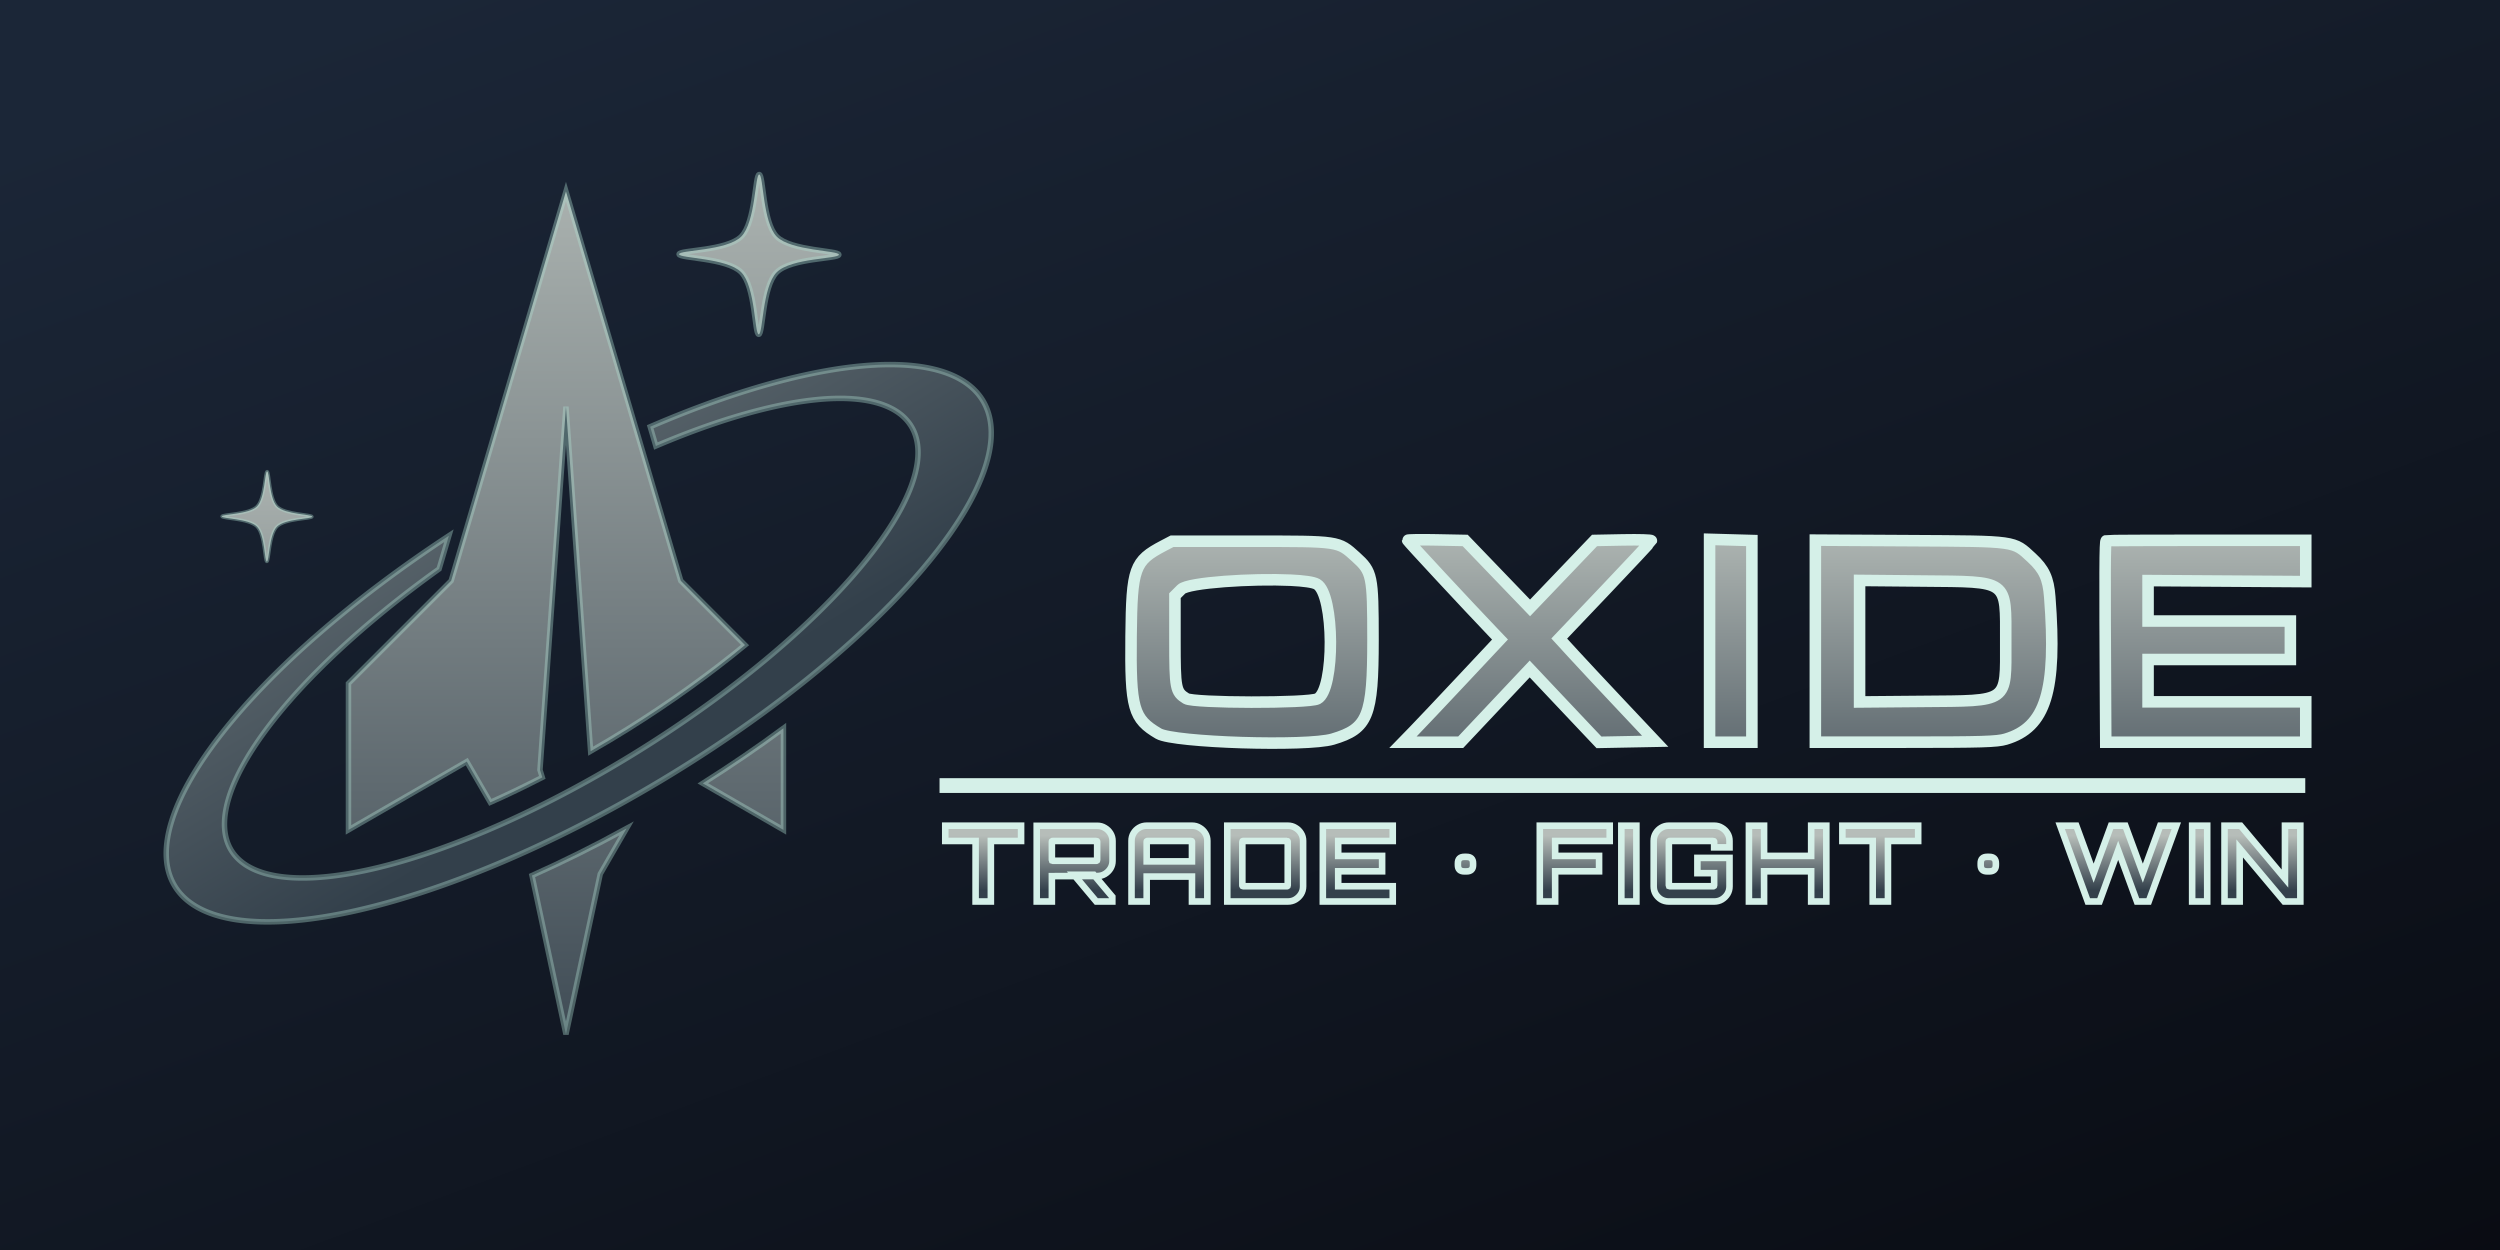<?xml version="1.0" encoding="UTF-8" standalone="no"?>
<!-- Created with Inkscape (http://www.inkscape.org/) -->

<svg
   width="640"
   height="320"
   viewBox="0 0 640 320"
   version="1.1"
   id="svg1"
   xml:space="preserve"
   inkscape:version="1.4 (86a8ad7, 2024-10-11)"
   sodipodi:docname="oxide-banner.svg"
   inkscape:export-filename="oxide-banner.png"
   inkscape:export-xdpi="192"
   inkscape:export-ydpi="192"
   xmlns:inkscape="http://www.inkscape.org/namespaces/inkscape"
   xmlns:sodipodi="http://sodipodi.sourceforge.net/DTD/sodipodi-0.dtd"
   xmlns:xlink="http://www.w3.org/1999/xlink"
   xmlns="http://www.w3.org/2000/svg"
   xmlns:svg="http://www.w3.org/2000/svg"><sodipodi:namedview
     id="namedview1"
     pagecolor="#ffffff"
     bordercolor="#000000"
     borderopacity="0.25"
     inkscape:showpageshadow="2"
     inkscape:pageopacity="0.0"
     inkscape:pagecheckerboard="0"
     inkscape:deskcolor="#d1d1d1"
     inkscape:document-units="px"
     inkscape:zoom="1.1040681"
     inkscape:cx="927.02615"
     inkscape:cy="218.73651"
     inkscape:window-width="5120"
     inkscape:window-height="1369"
     inkscape:window-x="2552"
     inkscape:window-y="-8"
     inkscape:window-maximized="1"
     inkscape:current-layer="layer1" /><defs
     id="defs1"><linearGradient
       id="linearGradient19"
       inkscape:collect="always"><stop
         style="stop-color:#1b2637;stop-opacity:1;"
         offset="0"
         id="stop19" /><stop
         style="stop-color:#06070c;stop-opacity:1;"
         offset="1"
         id="stop20" /></linearGradient><linearGradient
       id="linearGradient12"
       inkscape:collect="always"><stop
         style="stop-color:#b6bdb9;stop-opacity:1;"
         offset="0"
         id="stop12" /><stop
         style="stop-color:#33404b;stop-opacity:1;"
         offset="1"
         id="stop13" /></linearGradient><linearGradient
       inkscape:collect="always"
       xlink:href="#linearGradient12"
       id="linearGradient13"
       x1="509.913"
       y1="125.388"
       x2="509.913"
       y2="691.339"
       gradientUnits="userSpaceOnUse" /><linearGradient
       inkscape:collect="always"
       xlink:href="#linearGradient12"
       id="linearGradient18"
       x1="513.239"
       y1="776.975"
       x2="513.239"
       y2="968.087"
       gradientUnits="userSpaceOnUse"
       gradientTransform="matrix(0.492,0,0,0.492,189.801,-251.373)" /><linearGradient
       inkscape:collect="always"
       xlink:href="#linearGradient19"
       id="linearGradient20"
       x1="217.755"
       y1="-10.612"
       x2="621.794"
       y2="1038.455"
       gradientUnits="userSpaceOnUse"
       gradientTransform="matrix(0.533,0,0,0.516,0,2.5563236e-5)" /><linearGradient
       inkscape:collect="always"
       xlink:href="#linearGradient12"
       id="linearGradient21"
       gradientUnits="userSpaceOnUse"
       x1="509.913"
       y1="125.388"
       x2="509.913"
       y2="691.339"
       gradientTransform="matrix(0.565,0,0,0.565,13.164,233.805)" /><linearGradient
       inkscape:collect="always"
       xlink:href="#linearGradient12"
       id="linearGradient1"
       gradientUnits="userSpaceOnUse"
       x1="509.913"
       y1="125.388"
       x2="509.913"
       y2="691.339" /><linearGradient
       inkscape:collect="always"
       xlink:href="#linearGradient12"
       id="linearGradient2"
       gradientUnits="userSpaceOnUse"
       x1="509.913"
       y1="125.388"
       x2="509.913"
       y2="691.339" /><linearGradient
       inkscape:collect="always"
       xlink:href="#linearGradient12"
       id="linearGradient3"
       gradientUnits="userSpaceOnUse"
       x1="509.913"
       y1="125.388"
       x2="509.913"
       y2="691.339" /><linearGradient
       inkscape:collect="always"
       xlink:href="#linearGradient12"
       id="linearGradient5"
       x1="769.524"
       y1="448.335"
       x2="769.524"
       y2="481.639"
       gradientUnits="userSpaceOnUse"
       gradientTransform="matrix(0.421,0,0,0.421,97.296,25.204)" /><linearGradient
       inkscape:collect="always"
       xlink:href="#linearGradient12"
       id="linearGradient4"
       gradientUnits="userSpaceOnUse"
       x1="509.913"
       y1="125.388"
       x2="509.913"
       y2="691.339" /></defs><g
     inkscape:label="Layer 1"
     inkscape:groupmode="layer"
     id="layer1"><rect
       style="fill:url(#linearGradient20);fill-opacity:1;stroke:none;stroke-width:13.775;stroke-dasharray:none;stroke-opacity:1;paint-order:markers fill stroke"
       id="rect11"
       width="640"
       height="320"
       x="0"
       y="0" /><path
       id="path11"
       style="fill:url(#linearGradient18);fill-opacity:1;stroke:#d5f0e8;stroke-width:2.954;stroke-dasharray:none;stroke-opacity:1;paint-order:stroke fill markers"
       d="m 437.65,138.064 v 25.97 25.97 h 5.416 5.416 v -25.816 -25.816 l -5.417,-0.154 z m -22.106,0.147 -7.34,0.147 -8.255,8.632 -8.256,8.631 -8.3,-8.631 -8.301,-8.631 -7.368,-0.147 c -4.053,-0.081 -7.368,-0.034 -7.368,0.105 4.9e-4,0.205 15.278,16.652 21.971,23.652 l 1.673,1.75 -9.669,10.312 c -5.318,5.672 -10.907,11.586 -12.422,13.143 l -2.753,2.831 h 7.394 7.394 l 8.83,-9.373 8.83,-9.374 6.402,6.79 c 3.521,3.734 7.511,7.96 8.868,9.391 l 2.466,2.603 7.197,-0.141 7.197,-0.14 -8.585,-9.108 c -4.722,-5.009 -10.25,-10.926 -12.285,-13.149 l -3.7,-4.042 11.734,-12.331 c 6.454,-6.782 11.79,-12.496 11.858,-12.698 0.068,-0.202 -3.179,-0.301 -7.216,-0.22 z m 49.186,0.064 v 25.864 25.864 h 23.051 c 19.635,0 23.44,-0.116 25.686,-0.783 10.247,-3.043 13.12,-12.326 11.27,-36.402 -0.366,-4.757 -1.443,-7.098 -4.614,-10.021 -4.75,-4.379 -3.644,-4.223 -31.145,-4.383 z m 100.188,0.035 c -13.945,0 -25.521,0.055 -25.724,0.123 -0.332,0.111 -0.362,7.393 -0.178,41.355 l 0.055,10.216 h 25.601 25.601 v -5.169 -5.169 h -20.185 -20.185 v -5.416 -5.416 h 18.216 18.216 v -4.923 -4.923 h -18.216 -18.216 v -5.18 -5.18 l 20.186,0.134 20.185,0.134 v -5.293 -5.293 z m -264.872,0.246 -2.215,1.16 c -7.468,3.91 -8.091,5.652 -8.273,23.113 -0.194,18.562 0.542,21.176 7.034,24.98 3.909,2.291 37.985,3.366 44.584,1.406 9.043,-2.685 10.315,-5.836 10.312,-25.55 -0.005,-16.322 -0.21,-17.317 -4.409,-21.102 -4.518,-4.073 -4.072,-4.007 -26.847,-4.007 z m 30.422,9.976 c 3.245,0.157 5.73,0.483 6.652,1.01 4.523,2.58 4.656,27.027 0.16,29.352 -2.272,1.175 -31.7,1.124 -33.604,-0.058 -2.738,-1.699 -2.891,-2.493 -2.891,-14.927 v -11.42 l 1.627,-1.627 c 1.751,-1.751 18.323,-2.801 28.057,-2.33 z m 145.584,0.056 16.124,0.153 c 22.261,0.212 21.293,-0.493 21.293,15.525 0,15.847 1.041,15.099 -21.293,15.296 l -16.124,0.142 V 164.146 Z"
       sodipodi:nodetypes="cccccccccsccccccsscccccccccccccccccsscccssssccssccccccccccccccccccccccsccssscsscssssscssccssccc" /><g
       id="g12"
       transform="matrix(0.552,0,0,0.552,-138.336,-67.597)"
       style="fill:url(#linearGradient13);stroke:#afe0d3;stroke-width:2.948;stroke-linecap:butt;stroke-linejoin:miter;stroke-dasharray:none;stroke-opacity:0.376;paint-order:stroke fill markers"><g
         id="g2"
         style="fill:url(#linearGradient4)"
         transform="matrix(0.861,0,0,0.861,72.251,55.977)"><path
           id="path1"
           transform="translate(18.276,-0.962)"
           d="m 597.562,258.267 c -2.297,-0.007 -1.719,-25.726 -9.483,-33.49 -7.764,-7.764 -33.439,-7.388 -33.432,-9.685 0.007,-2.297 25.729,-1.723 33.49,-9.483 7.761,-7.761 7.388,-33.439 9.685,-33.432 2.297,0.007 1.797,25.803 9.483,33.49 7.686,7.686 33.439,7.388 33.432,9.685 -0.007,2.297 -25.697,1.691 -33.49,9.483 -7.792,7.792 -7.388,33.439 -9.685,33.432 z"
           sodipodi:nodetypes="szszszszs"
           style="fill:url(#linearGradient1)" /><path
           id="path20"
           d="m 350.887,379.769 c -1.298,-0.004 -0.972,-14.539 -5.36,-18.927 -4.388,-4.388 -18.899,-4.175 -18.895,-5.474 0.004,-1.298 14.541,-0.974 18.927,-5.36 4.386,-4.386 4.175,-18.899 5.474,-18.895 1.298,0.004 1.016,14.583 5.36,18.927 4.344,4.344 18.899,4.175 18.895,5.474 -0.004,1.298 -14.523,0.956 -18.927,5.36 -4.404,4.404 -4.175,18.899 -5.474,18.895 z"
           sodipodi:nodetypes="szszszszs"
           style="fill:url(#linearGradient21);stroke-width:1.666" /><path
           id="path5"
           style="fill:url(#linearGradient2);fill-opacity:1;stroke:#afe0d3;stroke-width:2.948;stroke-linecap:butt;stroke-linejoin:miter;stroke-dasharray:none;stroke-opacity:0.376;paint-order:stroke fill markers"
           d="m 512,180.354 -61.838,209.691 -55.309,55.309 v 78.873 l 63.721,-36.787 12.678,21.957 c 9.122,-4.043 18.496,-8.585 27.998,-13.453 l -1.25,-4.039 14,-195.645 13.281,185.596 c 6.67,-3.836 13.368,-7.818 20.084,-12.014 23.242,-14.519 44.436,-29.87 63.092,-45.178 l -34.619,-34.619 z m 117.146,289.131 c -13.642,10.086 -28.16,20.005 -43.432,29.668 l 43.432,25.074 z m -84.525,53.988 c -17.246,9.472 -34.266,17.878 -50.92,25.336 L 512,634.363 530.477,547.973 Z" /><path
           id="ellipse4"
           style="fill:url(#linearGradient3);fill-opacity:1;stroke:#afe0d3;stroke-width:2.948;stroke-linecap:butt;stroke-linejoin:miter;stroke-dasharray:none;stroke-opacity:0.376;paint-order:stroke fill markers"
           d="M 454.934,590.129 A 253.844,86.256 0 0 0 322.72,549.951 l -2.666,10.471 a 70.751,215.769 88.949 0 1 98.41,28.98 70.751,215.769 88.949 0 1 25.316,32.421 70.751,215.769 88.949 0 1 -214.436,74.698 A 70.751,215.769 88.949 0 1 12.313,629.742 70.751,215.769 88.949 0 1 185.854,557.231 l 13.681,-12.641 a 253.844,86.256 0 0 0 -223.213,85.625 253.844,86.256 0 0 0 253.843,86.254 253.844,86.256 0 0 0 253.845,-86.256 253.844,86.256 0 0 0 -29.078,-40.085 z"
           transform="matrix(0.858,-0.514,0.51,0.86,0,0)" /></g></g><path
       style="font-weight:800;font-size:64px;font-family:Orbitron;-inkscape-font-specification:'Orbitron Ultra-Bold';text-align:center;letter-spacing:4.69px;text-anchor:middle;fill:url(#linearGradient5);stroke:#d5f0e8;stroke-width:1.685;paint-order:stroke fill markers"
       d="m 249.752,230.787 v 0 -15.502 h -7.765 v -3.909 h 19.411 v 3.909 h -7.738 v 15.502 z m 30.904,0 -5.743,-6.848 h 5.095 l 4.745,5.635 v 1.213 z m -15.259,0 v -19.384 h 15.502 q 1.078,0 1.941,0.539 0.89,0.512 1.429,1.402 0.539,0.89 0.539,1.941 v 5.122 q 0,1.051 -0.539,1.941 -0.539,0.863 -1.429,1.402 -0.863,0.512 -1.941,0.512 l -11.62,0.027 v 6.497 z m 4.044,-10.434 h 11.269 q 0.081,0 0.108,-0.027 0.054,-0.054 0.054,-0.108 v -4.772 q 0,-0.081 -0.054,-0.108 -0.027,-0.054 -0.108,-0.054 h -11.269 q -0.081,0 -0.135,0.054 -0.027,0.027 -0.027,0.108 v 4.772 q 0,0.054 0.027,0.108 0.054,0.027 0.135,0.027 z m 20.228,10.434 v -15.529 q 0,-1.078 0.512,-1.941 0.539,-0.89 1.402,-1.402 0.89,-0.539 1.968,-0.539 h 11.62 q 1.078,0 1.941,0.539 0.89,0.512 1.429,1.402 0.539,0.863 0.539,1.941 v 15.529 h -3.936 v -6.39 h -11.593 v 6.39 z m 3.882,-10.272 h 11.593 v -5.069 q 0,-0.081 -0.054,-0.108 -0.027,-0.054 -0.108,-0.054 h -11.269 q -0.081,0 -0.135,0.054 -0.027,0.027 -0.027,0.108 z m 20.632,10.272 V 211.375 H 329.685 q 1.078,0 1.941,0.539 0.89,0.512 1.429,1.402 0.539,0.863 0.539,1.941 v 11.647 q 0,1.078 -0.539,1.968 -0.539,0.863 -1.429,1.402 -0.863,0.512 -1.941,0.512 z m 4.017,-3.909 h 11.296 q 0.081,0 0.108,-0.027 0.054,-0.054 0.054,-0.135 v -11.269 q 0,-0.081 -0.054,-0.108 -0.027,-0.054 -0.108,-0.054 h -11.296 q -0.054,0 -0.108,0.054 -0.054,0.027 -0.054,0.108 v 11.269 q 0,0.081 0.054,0.135 0.054,0.027 0.108,0.027 z m 20.443,3.909 v -19.411 h 17.902 v 3.909 h -13.965 v 3.828 h 11.242 v 3.936 h -11.242 v 3.828 h 13.965 v 3.909 z m 36.223,-7.711 q -1.645,0 -1.645,-1.591 v -0.512 q 0,-1.618 1.645,-1.618 h 0.566 q 1.672,0 1.672,1.618 v 0.512 q 0,1.591 -1.672,1.591 z m 19.319,7.711 v -19.411 h 17.902 v 3.909 h -13.965 v 3.828 h 11.242 v 3.936 h -11.242 v 7.738 z m 20.875,0 v -19.411 h 3.855 v 19.411 z m 12.167,0 q -1.078,0 -1.968,-0.512 -0.863,-0.539 -1.402,-1.402 -0.512,-0.89 -0.512,-1.968 v -11.647 q 0,-1.078 0.512,-1.941 0.539,-0.89 1.402,-1.402 0.89,-0.539 1.968,-0.539 h 11.62 q 1.078,0 1.941,0.539 0.89,0.512 1.429,1.402 0.539,0.863 0.539,1.941 v 1.672 h -3.936 v -1.483 q 0,-0.081 -0.054,-0.108 -0.027,-0.054 -0.108,-0.054 h -11.269 q -0.081,0 -0.135,0.054 -0.027,0.027 -0.027,0.108 v 11.269 q 0,0.081 0.027,0.135 0.054,0.027 0.135,0.027 h 11.269 q 0.081,0 0.108,-0.027 0.054,-0.054 0.054,-0.135 v -3.181 h -4.287 v -3.909 h 8.223 v 7.279 q 0,1.078 -0.539,1.968 -0.539,0.863 -1.429,1.402 -0.863,0.512 -1.941,0.512 z m 20.497,0 v -19.411 h 3.882 v 7.738 h 12.051 v -7.738 h 3.882 v 19.411 h -3.882 v -7.738 h -12.051 v 7.738 z m 31.686,0 v 0 -15.502 h -7.765 v -3.909 h 19.411 v 3.909 h -7.738 v 15.502 z m 29.294,-7.711 q -1.645,0 -1.645,-1.591 v -0.512 q 0,-1.618 1.645,-1.618 h 0.566 q 1.672,0 1.672,1.618 v 0.512 q 0,1.591 -1.672,1.591 z m 25.762,7.711 v 0 l -7.064,-19.411 h 4.125 l 4.448,12.159 4.448,-12.159 h 3.667 l 4.475,12.159 4.448,-12.159 h 4.125 l -7.064,19.411 h -3.02 l -4.799,-13.103 -4.772,13.103 z m 26.725,0 v -19.411 h 3.855 v 19.411 z m 8.284,0 v -19.411 h 4.125 l 11.35,13.534 v -13.534 h 3.936 v 19.411 h -4.125 l -11.404,-13.588 v 13.588 z"
       id="text3"
       aria-label="TRADE • FIGHT • WIN" /><rect
       style="fill:none;stroke:#d5f0e8;stroke-width:2.5;paint-order:stroke fill markers;stroke-dasharray:none"
       id="rect4"
       width="347.127"
       height="1.281"
       x="241.772"
       y="200.463" /></g></svg>
